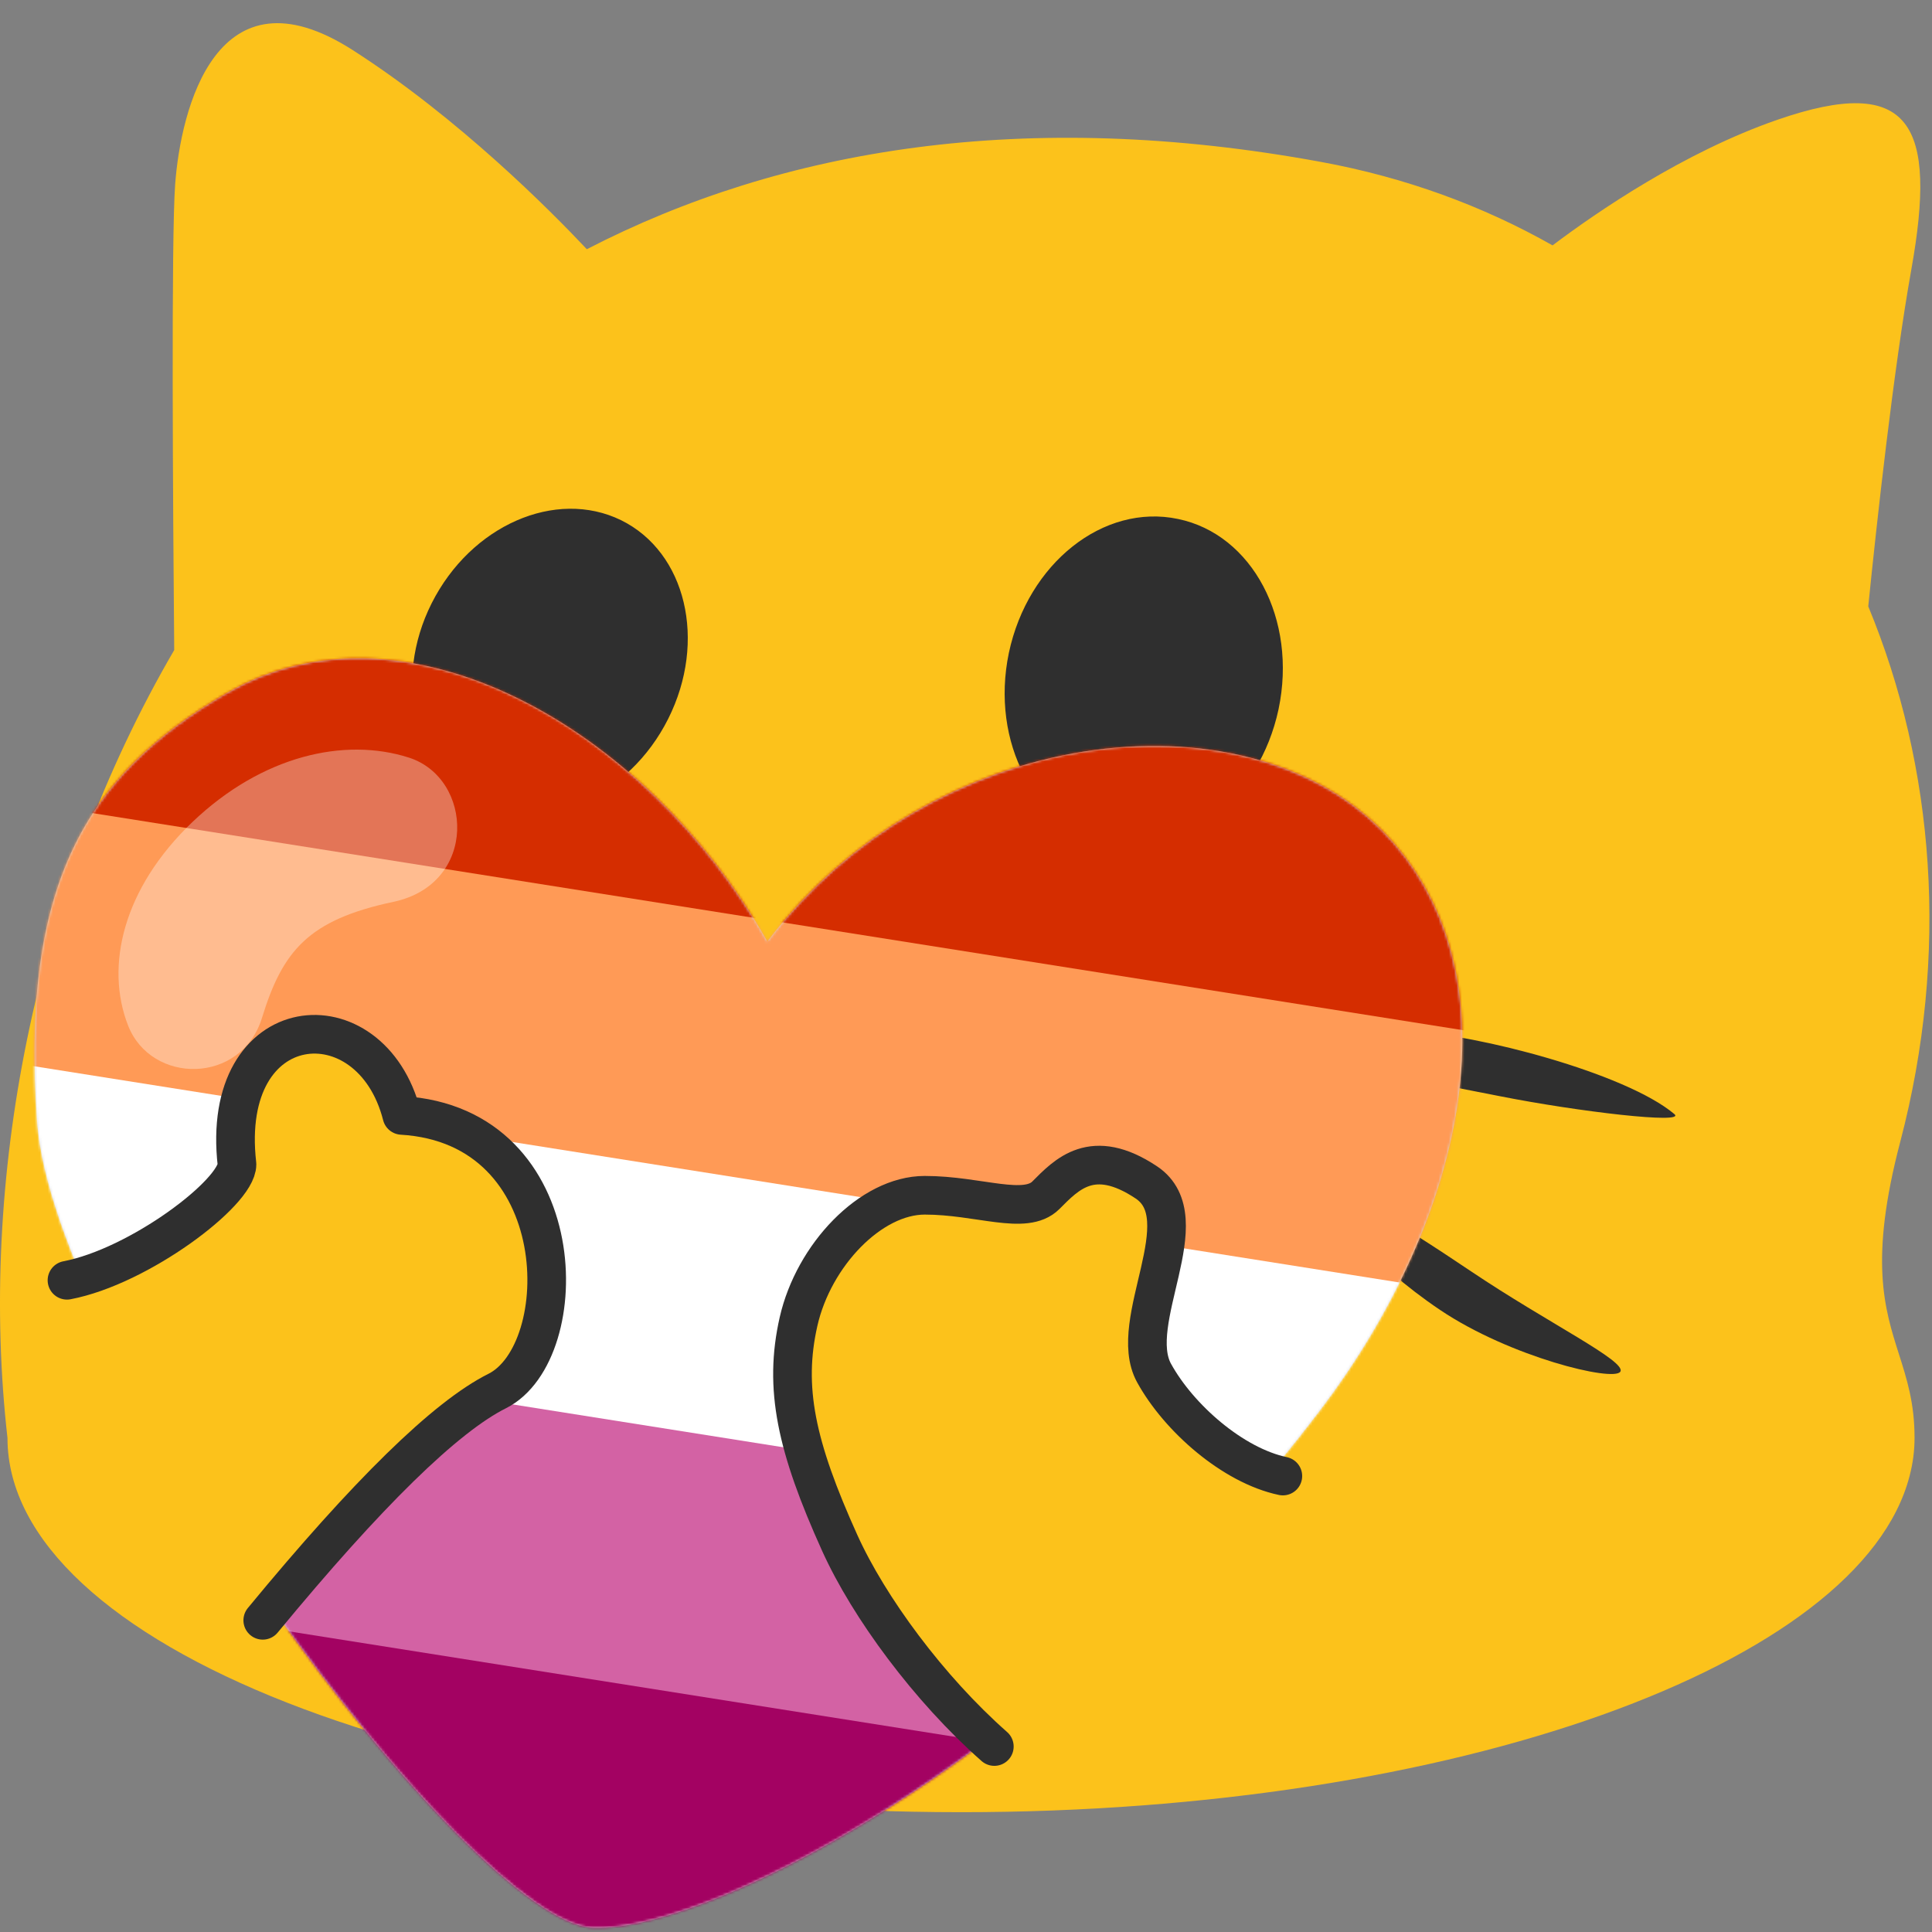 <svg xmlns="http://www.w3.org/2000/svg" width="750" height="750" fill="none"><rect width="100%" height="100%" fill="#808080" stroke="none"/><path fill="#FCC21B" fill-rule="evenodd" d="M227.805 96.743c75.645-39.089 170.475-54.967 285-33.887 32.852 6.027 62.969 17.147 89.896 32.4 17.141-12.917 51.002-36.2 87.299-48.765 52-18 62 2 52 58-6.97 39.034-13.455 98.473-16.744 130.907 25.791 62.312 31.549 134.989 12.44 207.767-12.123 46.104-6.186 64.752-.522 82.545 3.076 9.664 6.072 19.075 6.052 32.495 0 5.002-.648 9.945-1.942 14.829-18.942 73.202-176.536 130.457-368.191 130.457-204.479 0-370.191-65.081-370.191-145.286-11.204-98.926 9.962-211.901 64.729-305.849-.505-56.588-1.184-160.05.369-180.865 2.162-28.967 16-86 69-52 41.162 26.406 76.896 62.463 90.805 77.252Z" clip-rule="evenodd"/><path stroke="#2F2F2F" stroke-linecap="round" stroke-linejoin="round" stroke-width="30" d="M229 375.491s20 71 29 72 62-56 62-56 41 69 49 76 68-61 68-61"/><path fill="#2F2F2F" d="M496.331 275.325c-7.4 34.708-36.728 57.983-65.513 51.959-28.989-6.093-46.436-39.158-39.172-73.865 7.4-34.776 36.728-58.052 65.649-51.959 28.853 5.956 46.368 38.952 39.036 73.865ZM167.552 234.218c15.249-30.299 48.156-44.647 73.505-32.301 25.281 12.413 33.508 46.916 18.325 77.149-15.182 30.232-48.022 44.647-73.37 32.234-25.282-12.413-33.575-46.983-18.46-77.082Z"/><path fill="#2F2F2F" fill-rule="evenodd" d="M517 464.491c2.536-3.919 24.188 8.94 54 29 29.812 20.061 60.606 34.972 58 39-2.607 4.028-42.806-5.7-70-24-27.195-18.299-44.536-40.08-42-44ZM525 409.492c-2-6-2-10 23-9s83 16 102 32c4.699 3.957-37.129-.875-68-7-30.871-6.126-55-10-57-16ZM151 412.491c-19 21-52 36-84 53s-49.44 8.264-14-13c35.439-21.263 84-43 98-40ZM156 352.491c-53-2-107 5-116 16 0 3.439 103 3 116 0s8.636-15.674 0-16Z" clip-rule="evenodd"/><path fill="#D8D8D8" fill-rule="evenodd" d="M536.078 321.934c54.088 54.088 33.803 149.947-23.637 225.507C416 675 279 750 230.379 748.369c-48.621-1.631-209.603-222.173-215.99-313.271C8 344 33 301 87.858 269.148 155.991 229.589 250 281 297.876 365.507 362 281 481.991 267.847 536.078 321.934Z" clip-rule="evenodd"/><mask id="a" width="555" height="494" x="13" y="255" maskUnits="userSpaceOnUse" style="mask-type:alpha"><path fill="#fff" fill-rule="evenodd" d="M536.078 321.934c54.088 54.088 33.803 149.947-23.637 225.507C416 675 279 750 230.379 748.369c-48.621-1.631-209.603-222.173-215.99-313.271C8 344 33 301 87.858 269.148 155.991 229.589 250 281 297.876 365.507 362 281 481.991 267.847 536.078 321.934Z" clip-rule="evenodd"/></mask><g mask="url(#a)"><path fill="#A30262" d="m-110.103 190.669 828.012 131.144-78.686 496.808-828.012-131.145 78.686-496.807Z"/><path fill="#D362A4" d="m-110.103 190.669 828.012 131.144-62.949 397.446-828.012-131.144 62.949-397.446Z"/><path fill="#fff" d="m-110.103 190.669 828.012 131.144-47.212 298.085-828.012-131.144 47.212-298.085Z"/><path fill="#FF9A56" d="m-110.103 190.669 828.012 131.144-31.474 198.723-828.012-131.144 31.474-198.723Z"/><path fill="#D52D00" d="m-110.103 190.669 828.012 131.144-15.737 99.362-828.012-131.144 15.737-99.362Z"/></g><path fill="#fff" fill-opacity=".34" fill-rule="evenodd" d="M74.715 319.095c-27.016 25.776-34 56-25 79s44 23 52-3 18-38 51-45 31-48 6-56-56.985-.776-84 25Z" clip-rule="evenodd"/><path fill="#FCC21B" fill-rule="evenodd" d="M391 682s-48.063-45.549-65-83c-16.936-37.452-21.85-60.259-16-86 5.85-25.741 28-49 49-49s42 8 47 0 29.952-11.435 39-5c9.049 6.434 7 27 5 37s-11 16-2 37c11.946 27.872 53 42 53 42L391 682Z" clip-rule="evenodd"/><path stroke="#2F2F2F" stroke-linecap="round" stroke-linejoin="round" stroke-width="15" d="M386 678c-25.375-22.366-48.709-54.032-60-79-16.936-37.452-21.85-60.259-16-86 5.85-25.741 28-49 49-49s39 8 47 0 18-19 39-5-8 54 3 74c9.618 17.487 30.63 35.915 50 40"/><path fill="#FCC21B" fill-rule="evenodd" d="M26 497s42-8 66-45c-3-69 58-59 64-19 53 0 67 92 37 107s-91 89-91 89L26 497Z" clip-rule="evenodd"/><path stroke="#2F2F2F" stroke-linecap="round" stroke-linejoin="round" stroke-width="15" d="M26 497c28-5.333 66-34 66-45-7-61 52-66 64-19 67 4 67 92 37 107-20 10-50.333 39.667-91 89"/></svg>